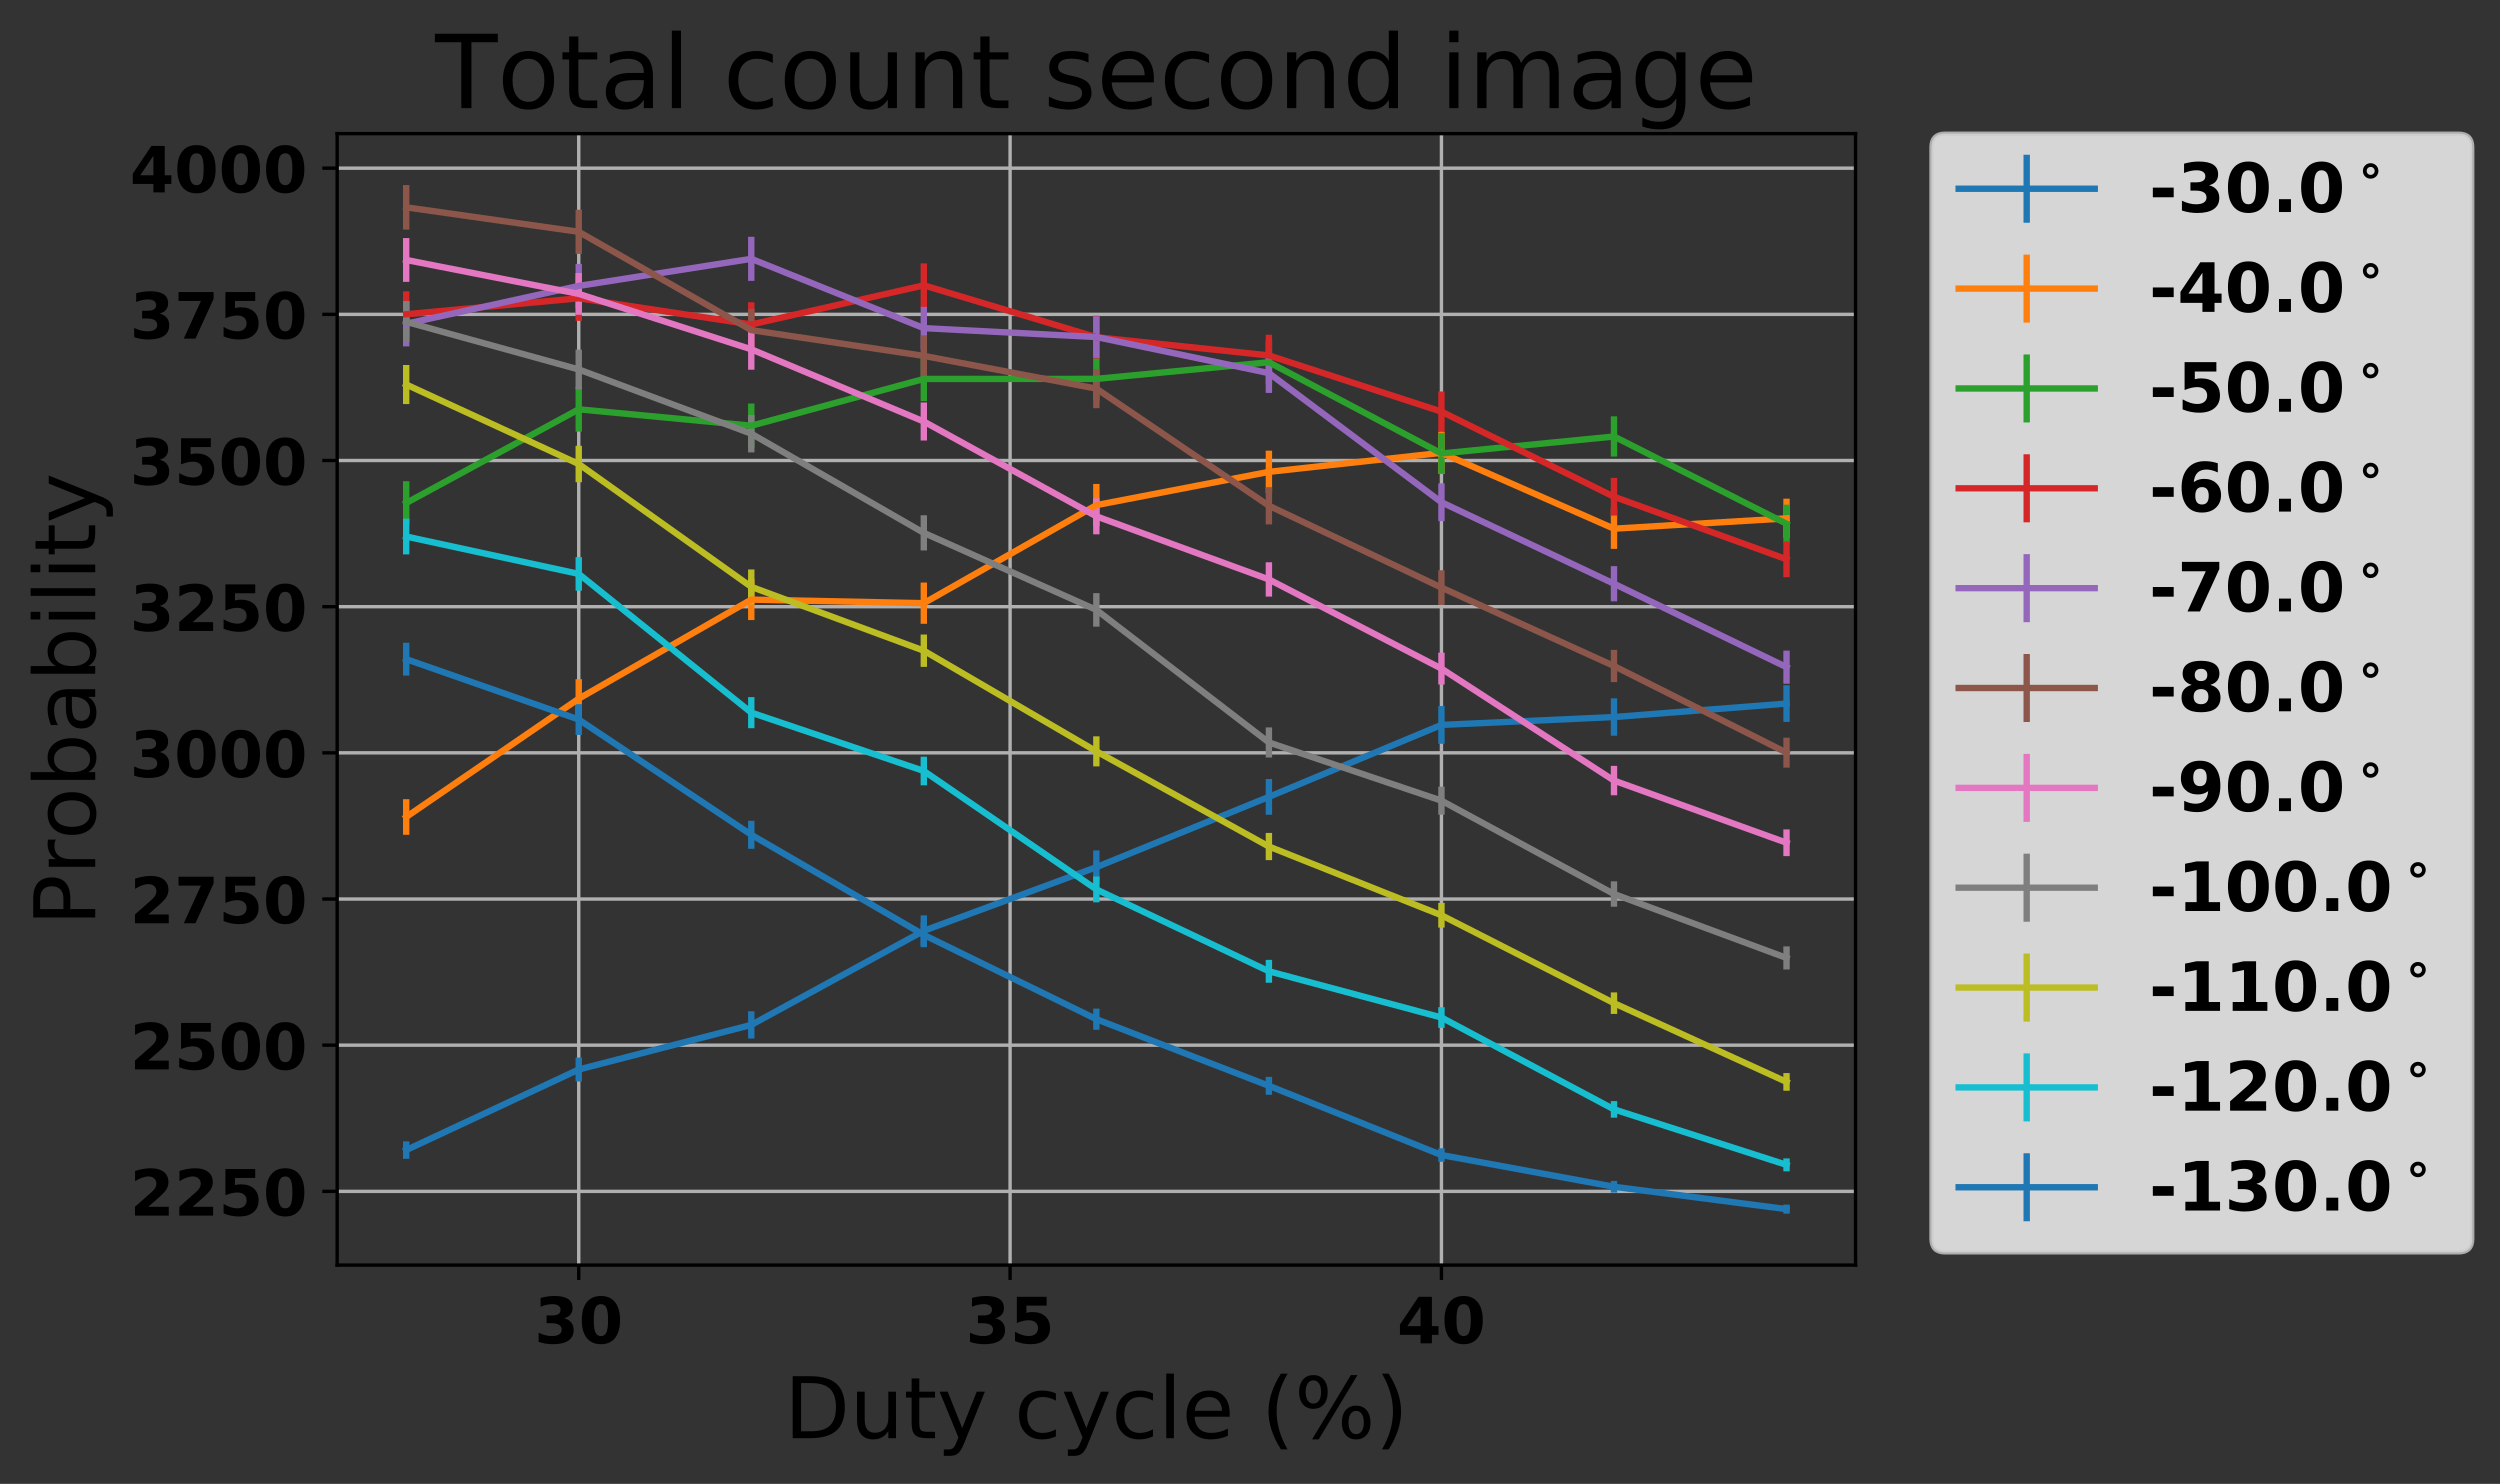 <?xml version="1.0" encoding="utf-8" standalone="no"?>
<!DOCTYPE svg PUBLIC "-//W3C//DTD SVG 1.1//EN"
  "http://www.w3.org/Graphics/SVG/1.1/DTD/svg11.dtd">
<!-- Created with matplotlib (http://matplotlib.org/) -->
<svg height="349pt" version="1.1" viewBox="0 0 588 349" width="588pt" xmlns="http://www.w3.org/2000/svg" xmlns:xlink="http://www.w3.org/1999/xlink">
 <rect x="0" y="0" width="588" height="349" fill="#333333" stroke="none"/>
 <defs>
  <style type="text/css">
*{stroke-linecap:butt;stroke-linejoin:round;}
  </style>
 </defs>
 <g id="figure_1">
  <g id="patch_1">
   <path d="M 0 349.622 
L 588.679 349.622 
L 588.679 0 
L 0 0 
z
" style="fill:none;"/>
  </g>
  <g id="axes_1">
   <g id="patch_2">
    <path d="M 79.303 297.548 
L 436.423 297.548 
L 436.423 31.436 
L 79.303 31.436 
z
" style="fill:none;"/>
   </g>
   <g id="matplotlib.axis_1">
    <g id="xtick_1">
     <g id="line2d_1">
      <path clip-path="url(#p386902a5a0)" d="M 136.118 297.548 
L 136.118 31.436 
" style="fill:none;stroke:#b0b0b0;stroke-linecap:square;stroke-width:0.8;"/>
     </g>
     <g id="line2d_2">
      <defs>
       <path d="M 0 0 
L 0 3.5 
" id="m005f0a59be" style="stroke:#000000;stroke-width:0.8;"/>
      </defs>
      <g>
       <use style="stroke:#000000;stroke-width:0.8;" x="136.118" xlink:href="#m005f0a59be" y="297.548"/>
      </g>
     </g>
     <g id="text_1">
      <!-- 30 -->
      <defs>
       <path d="M 46.578 39.312 
Q 53.953 37.406 57.781 32.688 
Q 61.625 27.984 61.625 20.703 
Q 61.625 9.859 53.312 4.219 
Q 45.016 -1.422 29.109 -1.422 
Q 23.484 -1.422 17.844 -0.516 
Q 12.203 0.391 6.688 2.203 
L 6.688 16.703 
Q 11.969 14.062 17.156 12.719 
Q 22.359 11.375 27.391 11.375 
Q 34.859 11.375 38.844 13.953 
Q 42.828 16.547 42.828 21.391 
Q 42.828 26.375 38.75 28.938 
Q 34.672 31.5 26.703 31.5 
L 19.188 31.5 
L 19.188 43.609 
L 27.094 43.609 
Q 34.188 43.609 37.641 45.828 
Q 41.109 48.047 41.109 52.594 
Q 41.109 56.781 37.734 59.078 
Q 34.375 61.375 28.219 61.375 
Q 23.688 61.375 19.047 60.344 
Q 14.406 59.328 9.812 57.328 
L 9.812 71.094 
Q 15.375 72.656 20.844 73.438 
Q 26.312 74.219 31.594 74.219 
Q 45.797 74.219 52.844 69.547 
Q 59.906 64.891 59.906 55.516 
Q 59.906 49.125 56.531 45.047 
Q 53.172 40.969 46.578 39.312 
z
" id="DejaVuSans-Bold-33"/>
       <path d="M 46 36.531 
Q 46 50.203 43.438 55.781 
Q 40.875 61.375 34.812 61.375 
Q 28.766 61.375 26.172 55.781 
Q 23.578 50.203 23.578 36.531 
Q 23.578 22.703 26.172 17.031 
Q 28.766 11.375 34.812 11.375 
Q 40.828 11.375 43.406 17.031 
Q 46 22.703 46 36.531 
z
M 64.797 36.375 
Q 64.797 18.266 56.984 8.422 
Q 49.172 -1.422 34.812 -1.422 
Q 20.406 -1.422 12.594 8.422 
Q 4.781 18.266 4.781 36.375 
Q 4.781 54.547 12.594 64.375 
Q 20.406 74.219 34.812 74.219 
Q 49.172 74.219 56.984 64.375 
Q 64.797 54.547 64.797 36.375 
z
" id="DejaVuSans-Bold-30"/>
      </defs>
      <g transform="translate(125.681 315.946)scale(0.15 -0.15)">
       <use xlink:href="#DejaVuSans-Bold-33"/>
       <use x="69.58" xlink:href="#DejaVuSans-Bold-30"/>
      </g>
     </g>
    </g>
    <g id="xtick_2">
     <g id="line2d_3">
      <path clip-path="url(#p386902a5a0)" d="M 237.572 297.548 
L 237.572 31.436 
" style="fill:none;stroke:#b0b0b0;stroke-linecap:square;stroke-width:0.8;"/>
     </g>
     <g id="line2d_4">
      <g>
       <use style="stroke:#000000;stroke-width:0.8;" x="237.572" xlink:href="#m005f0a59be" y="297.548"/>
      </g>
     </g>
     <g id="text_2">
      <!-- 35 -->
      <defs>
       <path d="M 10.594 72.906 
L 57.328 72.906 
L 57.328 59.078 
L 25.594 59.078 
L 25.594 47.797 
Q 27.734 48.391 29.906 48.703 
Q 32.078 49.031 34.422 49.031 
Q 47.75 49.031 55.172 42.359 
Q 62.594 35.688 62.594 23.781 
Q 62.594 11.969 54.516 5.266 
Q 46.438 -1.422 32.078 -1.422 
Q 25.875 -1.422 19.797 -0.219 
Q 13.719 0.984 7.719 3.422 
L 7.719 18.219 
Q 13.672 14.797 19.016 13.078 
Q 24.359 11.375 29.109 11.375 
Q 35.938 11.375 39.859 14.719 
Q 43.797 18.062 43.797 23.781 
Q 43.797 29.547 39.859 32.859 
Q 35.938 36.188 29.109 36.188 
Q 25.047 36.188 20.453 35.125 
Q 15.875 34.078 10.594 31.891 
z
" id="DejaVuSans-Bold-35"/>
      </defs>
      <g transform="translate(227.135 315.946)scale(0.15 -0.15)">
       <use xlink:href="#DejaVuSans-Bold-33"/>
       <use x="69.58" xlink:href="#DejaVuSans-Bold-35"/>
      </g>
     </g>
    </g>
    <g id="xtick_3">
     <g id="line2d_5">
      <path clip-path="url(#p386902a5a0)" d="M 339.027 297.548 
L 339.027 31.436 
" style="fill:none;stroke:#b0b0b0;stroke-linecap:square;stroke-width:0.8;"/>
     </g>
     <g id="line2d_6">
      <g>
       <use style="stroke:#000000;stroke-width:0.8;" x="339.027" xlink:href="#m005f0a59be" y="297.548"/>
      </g>
     </g>
     <g id="text_3">
      <!-- 40 -->
      <defs>
       <path d="M 36.812 57.422 
L 16.219 26.906 
L 36.812 26.906 
z
M 33.688 72.906 
L 54.594 72.906 
L 54.594 26.906 
L 64.984 26.906 
L 64.984 13.281 
L 54.594 13.281 
L 54.594 0 
L 36.812 0 
L 36.812 13.281 
L 4.5 13.281 
L 4.5 29.391 
z
" id="DejaVuSans-Bold-34"/>
      </defs>
      <g transform="translate(328.59 315.946)scale(0.15 -0.15)">
       <use xlink:href="#DejaVuSans-Bold-34"/>
       <use x="69.58" xlink:href="#DejaVuSans-Bold-30"/>
      </g>
     </g>
    </g>
    <g id="text_4">
     <!-- Duty cycle (%) -->
     <defs>
      <path d="M 19.672 64.797 
L 19.672 8.109 
L 31.594 8.109 
Q 46.688 8.109 53.688 14.938 
Q 60.688 21.781 60.688 36.531 
Q 60.688 51.172 53.688 57.984 
Q 46.688 64.797 31.594 64.797 
z
M 9.812 72.906 
L 30.078 72.906 
Q 51.266 72.906 61.172 64.094 
Q 71.094 55.281 71.094 36.531 
Q 71.094 17.672 61.125 8.828 
Q 51.172 0 30.078 0 
L 9.812 0 
z
" id="DejaVuSans-44"/>
      <path d="M 8.5 21.578 
L 8.5 54.688 
L 17.484 54.688 
L 17.484 21.922 
Q 17.484 14.156 20.5 10.266 
Q 23.531 6.391 29.594 6.391 
Q 36.859 6.391 41.078 11.031 
Q 45.312 15.672 45.312 23.688 
L 45.312 54.688 
L 54.297 54.688 
L 54.297 0 
L 45.312 0 
L 45.312 8.406 
Q 42.047 3.422 37.719 1 
Q 33.406 -1.422 27.688 -1.422 
Q 18.266 -1.422 13.375 4.438 
Q 8.5 10.297 8.5 21.578 
z
M 31.109 56 
z
" id="DejaVuSans-75"/>
      <path d="M 18.312 70.219 
L 18.312 54.688 
L 36.812 54.688 
L 36.812 47.703 
L 18.312 47.703 
L 18.312 18.016 
Q 18.312 11.328 20.141 9.422 
Q 21.969 7.516 27.594 7.516 
L 36.812 7.516 
L 36.812 0 
L 27.594 0 
Q 17.188 0 13.234 3.875 
Q 9.281 7.766 9.281 18.016 
L 9.281 47.703 
L 2.688 47.703 
L 2.688 54.688 
L 9.281 54.688 
L 9.281 70.219 
z
" id="DejaVuSans-74"/>
      <path d="M 32.172 -5.078 
Q 28.375 -14.844 24.75 -17.812 
Q 21.141 -20.797 15.094 -20.797 
L 7.906 -20.797 
L 7.906 -13.281 
L 13.188 -13.281 
Q 16.891 -13.281 18.938 -11.516 
Q 21 -9.766 23.484 -3.219 
L 25.094 0.875 
L 2.984 54.688 
L 12.5 54.688 
L 29.594 11.922 
L 46.688 54.688 
L 56.203 54.688 
z
" id="DejaVuSans-79"/>
      <path id="DejaVuSans-20"/>
      <path d="M 48.781 52.594 
L 48.781 44.188 
Q 44.969 46.297 41.141 47.344 
Q 37.312 48.391 33.406 48.391 
Q 24.656 48.391 19.812 42.844 
Q 14.984 37.312 14.984 27.297 
Q 14.984 17.281 19.812 11.734 
Q 24.656 6.203 33.406 6.203 
Q 37.312 6.203 41.141 7.25 
Q 44.969 8.297 48.781 10.406 
L 48.781 2.094 
Q 45.016 0.344 40.984 -0.531 
Q 36.969 -1.422 32.422 -1.422 
Q 20.062 -1.422 12.781 6.344 
Q 5.516 14.109 5.516 27.297 
Q 5.516 40.672 12.859 48.328 
Q 20.219 56 33.016 56 
Q 37.156 56 41.109 55.141 
Q 45.062 54.297 48.781 52.594 
z
" id="DejaVuSans-63"/>
      <path d="M 9.422 75.984 
L 18.406 75.984 
L 18.406 0 
L 9.422 0 
z
" id="DejaVuSans-6c"/>
      <path d="M 56.203 29.594 
L 56.203 25.203 
L 14.891 25.203 
Q 15.484 15.922 20.484 11.062 
Q 25.484 6.203 34.422 6.203 
Q 39.594 6.203 44.453 7.469 
Q 49.312 8.734 54.109 11.281 
L 54.109 2.781 
Q 49.266 0.734 44.188 -0.344 
Q 39.109 -1.422 33.891 -1.422 
Q 20.797 -1.422 13.156 6.188 
Q 5.516 13.812 5.516 26.812 
Q 5.516 40.234 12.766 48.109 
Q 20.016 56 32.328 56 
Q 43.359 56 49.781 48.891 
Q 56.203 41.797 56.203 29.594 
z
M 47.219 32.234 
Q 47.125 39.594 43.094 43.984 
Q 39.062 48.391 32.422 48.391 
Q 24.906 48.391 20.391 44.141 
Q 15.875 39.891 15.188 32.172 
z
" id="DejaVuSans-65"/>
      <path d="M 31 75.875 
Q 24.469 64.656 21.281 53.656 
Q 18.109 42.672 18.109 31.391 
Q 18.109 20.125 21.312 9.062 
Q 24.516 -2 31 -13.188 
L 23.188 -13.188 
Q 15.875 -1.703 12.234 9.375 
Q 8.594 20.453 8.594 31.391 
Q 8.594 42.281 12.203 53.312 
Q 15.828 64.359 23.188 75.875 
z
" id="DejaVuSans-28"/>
      <path d="M 72.703 32.078 
Q 68.453 32.078 66.031 28.469 
Q 63.625 24.859 63.625 18.406 
Q 63.625 12.062 66.031 8.422 
Q 68.453 4.781 72.703 4.781 
Q 76.859 4.781 79.266 8.422 
Q 81.688 12.062 81.688 18.406 
Q 81.688 24.812 79.266 28.438 
Q 76.859 32.078 72.703 32.078 
z
M 72.703 38.281 
Q 80.422 38.281 84.953 32.906 
Q 89.5 27.547 89.5 18.406 
Q 89.5 9.281 84.938 3.922 
Q 80.375 -1.422 72.703 -1.422 
Q 64.891 -1.422 60.344 3.922 
Q 55.812 9.281 55.812 18.406 
Q 55.812 27.594 60.375 32.938 
Q 64.938 38.281 72.703 38.281 
z
M 22.312 68.016 
Q 18.109 68.016 15.688 64.375 
Q 13.281 60.75 13.281 54.391 
Q 13.281 47.953 15.672 44.328 
Q 18.062 40.719 22.312 40.719 
Q 26.562 40.719 28.969 44.328 
Q 31.391 47.953 31.391 54.391 
Q 31.391 60.688 28.953 64.344 
Q 26.516 68.016 22.312 68.016 
z
M 66.406 74.219 
L 74.219 74.219 
L 28.609 -1.422 
L 20.797 -1.422 
z
M 22.312 74.219 
Q 30.031 74.219 34.609 68.875 
Q 39.203 63.531 39.203 54.391 
Q 39.203 45.172 34.641 39.844 
Q 30.078 34.516 22.312 34.516 
Q 14.547 34.516 10.031 39.859 
Q 5.516 45.219 5.516 54.391 
Q 5.516 63.484 10.047 68.844 
Q 14.594 74.219 22.312 74.219 
z
" id="DejaVuSans-25"/>
      <path d="M 8.016 75.875 
L 15.828 75.875 
Q 23.141 64.359 26.781 53.312 
Q 30.422 42.281 30.422 31.391 
Q 30.422 20.453 26.781 9.375 
Q 23.141 -1.703 15.828 -13.188 
L 8.016 -13.188 
Q 14.5 -2 17.703 9.062 
Q 20.906 20.125 20.906 31.391 
Q 20.906 42.672 17.703 53.656 
Q 14.5 64.656 8.016 75.875 
z
" id="DejaVuSans-29"/>
     </defs>
     <g transform="translate(184.479 338.262)scale(0.2 -0.2)">
      <use xlink:href="#DejaVuSans-44"/>
      <use x="77.002" xlink:href="#DejaVuSans-75"/>
      <use x="140.381" xlink:href="#DejaVuSans-74"/>
      <use x="179.59" xlink:href="#DejaVuSans-79"/>
      <use x="238.77" xlink:href="#DejaVuSans-20"/>
      <use x="270.557" xlink:href="#DejaVuSans-63"/>
      <use x="325.537" xlink:href="#DejaVuSans-79"/>
      <use x="384.717" xlink:href="#DejaVuSans-63"/>
      <use x="439.697" xlink:href="#DejaVuSans-6c"/>
      <use x="467.48" xlink:href="#DejaVuSans-65"/>
      <use x="529.004" xlink:href="#DejaVuSans-20"/>
      <use x="560.791" xlink:href="#DejaVuSans-28"/>
      <use x="599.805" xlink:href="#DejaVuSans-25"/>
      <use x="694.824" xlink:href="#DejaVuSans-29"/>
     </g>
    </g>
   </g>
   <g id="matplotlib.axis_2">
    <g id="ytick_1">
     <g id="line2d_7">
      <path clip-path="url(#p386902a5a0)" d="M 79.303 280.207 
L 436.423 280.207 
" style="fill:none;stroke:#b0b0b0;stroke-linecap:square;stroke-width:0.8;"/>
     </g>
     <g id="line2d_8">
      <defs>
       <path d="M 0 0 
L -3.5 0 
" id="mc3ce260a5b" style="stroke:#000000;stroke-width:0.8;"/>
      </defs>
      <g>
       <use style="stroke:#000000;stroke-width:0.8;" x="79.303" xlink:href="#mc3ce260a5b" y="280.207"/>
      </g>
     </g>
     <g id="text_5">
      <!-- 2250 -->
      <defs>
       <path d="M 28.812 13.812 
L 60.891 13.812 
L 60.891 0 
L 7.906 0 
L 7.906 13.812 
L 34.516 37.312 
Q 38.094 40.531 39.797 43.609 
Q 41.5 46.688 41.5 50 
Q 41.5 55.125 38.062 58.25 
Q 34.625 61.375 28.906 61.375 
Q 24.516 61.375 19.281 59.5 
Q 14.062 57.625 8.109 53.906 
L 8.109 69.922 
Q 14.453 72.016 20.656 73.109 
Q 26.859 74.219 32.812 74.219 
Q 45.906 74.219 53.156 68.453 
Q 60.406 62.703 60.406 52.391 
Q 60.406 46.438 57.328 41.281 
Q 54.25 36.141 44.391 27.484 
z
" id="DejaVuSans-Bold-32"/>
      </defs>
      <g transform="translate(30.556 285.906)scale(0.15 -0.15)">
       <use xlink:href="#DejaVuSans-Bold-32"/>
       <use x="69.58" xlink:href="#DejaVuSans-Bold-32"/>
       <use x="139.16" xlink:href="#DejaVuSans-Bold-35"/>
       <use x="208.74" xlink:href="#DejaVuSans-Bold-30"/>
      </g>
     </g>
    </g>
    <g id="ytick_2">
     <g id="line2d_9">
      <path clip-path="url(#p386902a5a0)" d="M 79.303 245.829 
L 436.423 245.829 
" style="fill:none;stroke:#b0b0b0;stroke-linecap:square;stroke-width:0.8;"/>
     </g>
     <g id="line2d_10">
      <g>
       <use style="stroke:#000000;stroke-width:0.8;" x="79.303" xlink:href="#mc3ce260a5b" y="245.829"/>
      </g>
     </g>
     <g id="text_6">
      <!-- 2500 -->
      <g transform="translate(30.556 251.528)scale(0.15 -0.15)">
       <use xlink:href="#DejaVuSans-Bold-32"/>
       <use x="69.58" xlink:href="#DejaVuSans-Bold-35"/>
       <use x="139.16" xlink:href="#DejaVuSans-Bold-30"/>
       <use x="208.74" xlink:href="#DejaVuSans-Bold-30"/>
      </g>
     </g>
    </g>
    <g id="ytick_3">
     <g id="line2d_11">
      <path clip-path="url(#p386902a5a0)" d="M 79.303 211.45 
L 436.423 211.45 
" style="fill:none;stroke:#b0b0b0;stroke-linecap:square;stroke-width:0.8;"/>
     </g>
     <g id="line2d_12">
      <g>
       <use style="stroke:#000000;stroke-width:0.8;" x="79.303" xlink:href="#mc3ce260a5b" y="211.45"/>
      </g>
     </g>
     <g id="text_7">
      <!-- 2750 -->
      <defs>
       <path d="M 6.688 72.906 
L 61.625 72.906 
L 61.625 62.312 
L 33.203 0 
L 14.891 0 
L 41.797 59.078 
L 6.688 59.078 
z
" id="DejaVuSans-Bold-37"/>
      </defs>
      <g transform="translate(30.556 217.149)scale(0.15 -0.15)">
       <use xlink:href="#DejaVuSans-Bold-32"/>
       <use x="69.58" xlink:href="#DejaVuSans-Bold-37"/>
       <use x="139.16" xlink:href="#DejaVuSans-Bold-35"/>
       <use x="208.74" xlink:href="#DejaVuSans-Bold-30"/>
      </g>
     </g>
    </g>
    <g id="ytick_4">
     <g id="line2d_13">
      <path clip-path="url(#p386902a5a0)" d="M 79.303 177.072 
L 436.423 177.072 
" style="fill:none;stroke:#b0b0b0;stroke-linecap:square;stroke-width:0.8;"/>
     </g>
     <g id="line2d_14">
      <g>
       <use style="stroke:#000000;stroke-width:0.8;" x="79.303" xlink:href="#mc3ce260a5b" y="177.072"/>
      </g>
     </g>
     <g id="text_8">
      <!-- 3000 -->
      <g transform="translate(30.556 182.771)scale(0.15 -0.15)">
       <use xlink:href="#DejaVuSans-Bold-33"/>
       <use x="69.58" xlink:href="#DejaVuSans-Bold-30"/>
       <use x="139.16" xlink:href="#DejaVuSans-Bold-30"/>
       <use x="208.74" xlink:href="#DejaVuSans-Bold-30"/>
      </g>
     </g>
    </g>
    <g id="ytick_5">
     <g id="line2d_15">
      <path clip-path="url(#p386902a5a0)" d="M 79.303 142.693 
L 436.423 142.693 
" style="fill:none;stroke:#b0b0b0;stroke-linecap:square;stroke-width:0.8;"/>
     </g>
     <g id="line2d_16">
      <g>
       <use style="stroke:#000000;stroke-width:0.8;" x="79.303" xlink:href="#mc3ce260a5b" y="142.693"/>
      </g>
     </g>
     <g id="text_9">
      <!-- 3250 -->
      <g transform="translate(30.556 148.392)scale(0.15 -0.15)">
       <use xlink:href="#DejaVuSans-Bold-33"/>
       <use x="69.58" xlink:href="#DejaVuSans-Bold-32"/>
       <use x="139.16" xlink:href="#DejaVuSans-Bold-35"/>
       <use x="208.74" xlink:href="#DejaVuSans-Bold-30"/>
      </g>
     </g>
    </g>
    <g id="ytick_6">
     <g id="line2d_17">
      <path clip-path="url(#p386902a5a0)" d="M 79.303 108.315 
L 436.423 108.315 
" style="fill:none;stroke:#b0b0b0;stroke-linecap:square;stroke-width:0.8;"/>
     </g>
     <g id="line2d_18">
      <g>
       <use style="stroke:#000000;stroke-width:0.8;" x="79.303" xlink:href="#mc3ce260a5b" y="108.315"/>
      </g>
     </g>
     <g id="text_10">
      <!-- 3500 -->
      <g transform="translate(30.556 114.014)scale(0.15 -0.15)">
       <use xlink:href="#DejaVuSans-Bold-33"/>
       <use x="69.58" xlink:href="#DejaVuSans-Bold-35"/>
       <use x="139.16" xlink:href="#DejaVuSans-Bold-30"/>
       <use x="208.74" xlink:href="#DejaVuSans-Bold-30"/>
      </g>
     </g>
    </g>
    <g id="ytick_7">
     <g id="line2d_19">
      <path clip-path="url(#p386902a5a0)" d="M 79.303 73.936 
L 436.423 73.936 
" style="fill:none;stroke:#b0b0b0;stroke-linecap:square;stroke-width:0.8;"/>
     </g>
     <g id="line2d_20">
      <g>
       <use style="stroke:#000000;stroke-width:0.8;" x="79.303" xlink:href="#mc3ce260a5b" y="73.936"/>
      </g>
     </g>
     <g id="text_11">
      <!-- 3750 -->
      <g transform="translate(30.556 79.635)scale(0.15 -0.15)">
       <use xlink:href="#DejaVuSans-Bold-33"/>
       <use x="69.58" xlink:href="#DejaVuSans-Bold-37"/>
       <use x="139.16" xlink:href="#DejaVuSans-Bold-35"/>
       <use x="208.74" xlink:href="#DejaVuSans-Bold-30"/>
      </g>
     </g>
    </g>
    <g id="ytick_8">
     <g id="line2d_21">
      <path clip-path="url(#p386902a5a0)" d="M 79.303 39.558 
L 436.423 39.558 
" style="fill:none;stroke:#b0b0b0;stroke-linecap:square;stroke-width:0.8;"/>
     </g>
     <g id="line2d_22">
      <g>
       <use style="stroke:#000000;stroke-width:0.8;" x="79.303" xlink:href="#mc3ce260a5b" y="39.558"/>
      </g>
     </g>
     <g id="text_12">
      <!-- 4000 -->
      <g transform="translate(30.556 45.257)scale(0.15 -0.15)">
       <use xlink:href="#DejaVuSans-Bold-34"/>
       <use x="69.58" xlink:href="#DejaVuSans-Bold-30"/>
       <use x="139.16" xlink:href="#DejaVuSans-Bold-30"/>
       <use x="208.74" xlink:href="#DejaVuSans-Bold-30"/>
      </g>
     </g>
    </g>
    <g id="text_13">
     <!-- Probability -->
     <defs>
      <path d="M 19.672 64.797 
L 19.672 37.406 
L 32.078 37.406 
Q 38.969 37.406 42.719 40.969 
Q 46.484 44.531 46.484 51.125 
Q 46.484 57.672 42.719 61.234 
Q 38.969 64.797 32.078 64.797 
z
M 9.812 72.906 
L 32.078 72.906 
Q 44.344 72.906 50.609 67.359 
Q 56.891 61.812 56.891 51.125 
Q 56.891 40.328 50.609 34.812 
Q 44.344 29.297 32.078 29.297 
L 19.672 29.297 
L 19.672 0 
L 9.812 0 
z
" id="DejaVuSans-50"/>
      <path d="M 41.109 46.297 
Q 39.594 47.172 37.812 47.578 
Q 36.031 48 33.891 48 
Q 26.266 48 22.188 43.047 
Q 18.109 38.094 18.109 28.812 
L 18.109 0 
L 9.078 0 
L 9.078 54.688 
L 18.109 54.688 
L 18.109 46.188 
Q 20.953 51.172 25.484 53.578 
Q 30.031 56 36.531 56 
Q 37.453 56 38.578 55.875 
Q 39.703 55.766 41.062 55.516 
z
" id="DejaVuSans-72"/>
      <path d="M 30.609 48.391 
Q 23.391 48.391 19.188 42.75 
Q 14.984 37.109 14.984 27.297 
Q 14.984 17.484 19.156 11.844 
Q 23.344 6.203 30.609 6.203 
Q 37.797 6.203 41.984 11.859 
Q 46.188 17.531 46.188 27.297 
Q 46.188 37.016 41.984 42.703 
Q 37.797 48.391 30.609 48.391 
z
M 30.609 56 
Q 42.328 56 49.016 48.375 
Q 55.719 40.766 55.719 27.297 
Q 55.719 13.875 49.016 6.219 
Q 42.328 -1.422 30.609 -1.422 
Q 18.844 -1.422 12.172 6.219 
Q 5.516 13.875 5.516 27.297 
Q 5.516 40.766 12.172 48.375 
Q 18.844 56 30.609 56 
z
" id="DejaVuSans-6f"/>
      <path d="M 48.688 27.297 
Q 48.688 37.203 44.609 42.844 
Q 40.531 48.484 33.406 48.484 
Q 26.266 48.484 22.188 42.844 
Q 18.109 37.203 18.109 27.297 
Q 18.109 17.391 22.188 11.75 
Q 26.266 6.109 33.406 6.109 
Q 40.531 6.109 44.609 11.75 
Q 48.688 17.391 48.688 27.297 
z
M 18.109 46.391 
Q 20.953 51.266 25.266 53.625 
Q 29.594 56 35.594 56 
Q 45.562 56 51.781 48.094 
Q 58.016 40.188 58.016 27.297 
Q 58.016 14.406 51.781 6.484 
Q 45.562 -1.422 35.594 -1.422 
Q 29.594 -1.422 25.266 0.953 
Q 20.953 3.328 18.109 8.203 
L 18.109 0 
L 9.078 0 
L 9.078 75.984 
L 18.109 75.984 
z
" id="DejaVuSans-62"/>
      <path d="M 34.281 27.484 
Q 23.391 27.484 19.188 25 
Q 14.984 22.516 14.984 16.5 
Q 14.984 11.719 18.141 8.906 
Q 21.297 6.109 26.703 6.109 
Q 34.188 6.109 38.703 11.406 
Q 43.219 16.703 43.219 25.484 
L 43.219 27.484 
z
M 52.203 31.203 
L 52.203 0 
L 43.219 0 
L 43.219 8.297 
Q 40.141 3.328 35.547 0.953 
Q 30.953 -1.422 24.312 -1.422 
Q 15.922 -1.422 10.953 3.297 
Q 6 8.016 6 15.922 
Q 6 25.141 12.172 29.828 
Q 18.359 34.516 30.609 34.516 
L 43.219 34.516 
L 43.219 35.406 
Q 43.219 41.609 39.141 45 
Q 35.062 48.391 27.688 48.391 
Q 23 48.391 18.547 47.266 
Q 14.109 46.141 10.016 43.891 
L 10.016 52.203 
Q 14.938 54.109 19.578 55.047 
Q 24.219 56 28.609 56 
Q 40.484 56 46.344 49.844 
Q 52.203 43.703 52.203 31.203 
z
" id="DejaVuSans-61"/>
      <path d="M 9.422 54.688 
L 18.406 54.688 
L 18.406 0 
L 9.422 0 
z
M 9.422 75.984 
L 18.406 75.984 
L 18.406 64.594 
L 9.422 64.594 
z
" id="DejaVuSans-69"/>
     </defs>
     <g transform="translate(22.397 217.745)rotate(-90)scale(0.2 -0.2)">
      <use xlink:href="#DejaVuSans-50"/>
      <use x="60.287" xlink:href="#DejaVuSans-72"/>
      <use x="101.369" xlink:href="#DejaVuSans-6f"/>
      <use x="162.551" xlink:href="#DejaVuSans-62"/>
      <use x="226.027" xlink:href="#DejaVuSans-61"/>
      <use x="287.307" xlink:href="#DejaVuSans-62"/>
      <use x="350.783" xlink:href="#DejaVuSans-69"/>
      <use x="378.566" xlink:href="#DejaVuSans-6c"/>
      <use x="406.35" xlink:href="#DejaVuSans-69"/>
      <use x="434.133" xlink:href="#DejaVuSans-74"/>
      <use x="473.342" xlink:href="#DejaVuSans-79"/>
     </g>
    </g>
   </g>
   <g id="LineCollection_1">
    <path clip-path="url(#p386902a5a0)" d="M 95.536 272.545 
L 95.536 268.439 
" style="fill:none;stroke:#1f77b4;stroke-width:1.5;"/>
    <path clip-path="url(#p386902a5a0)" d="M 136.118 254.368 
L 136.118 248.728 
" style="fill:none;stroke:#1f77b4;stroke-width:1.5;"/>
    <path clip-path="url(#p386902a5a0)" d="M 176.699 244.256 
L 176.699 237.848 
" style="fill:none;stroke:#1f77b4;stroke-width:1.5;"/>
    <path clip-path="url(#p386902a5a0)" d="M 217.281 222.537 
L 217.281 215.29 
" style="fill:none;stroke:#1f77b4;stroke-width:1.5;"/>
    <path clip-path="url(#p386902a5a0)" d="M 257.863 207.895 
L 257.863 200.013 
" style="fill:none;stroke:#1f77b4;stroke-width:1.5;"/>
    <path clip-path="url(#p386902a5a0)" d="M 298.445 191.62 
L 298.445 183.214 
" style="fill:none;stroke:#1f77b4;stroke-width:1.5;"/>
    <path clip-path="url(#p386902a5a0)" d="M 339.027 174.936 
L 339.027 166.057 
" style="fill:none;stroke:#1f77b4;stroke-width:1.5;"/>
    <path clip-path="url(#p386902a5a0)" d="M 379.609 173.048 
L 379.609 164.243 
" style="fill:none;stroke:#1f77b4;stroke-width:1.5;"/>
    <path clip-path="url(#p386902a5a0)" d="M 420.19 169.798 
L 420.19 161.152 
" style="fill:none;stroke:#1f77b4;stroke-width:1.5;"/>
   </g>
   <g id="LineCollection_2">
    <path clip-path="url(#p386902a5a0)" d="M 95.536 196.343 
L 95.536 187.965 
" style="fill:none;stroke:#ff7f0e;stroke-width:1.5;"/>
    <path clip-path="url(#p386902a5a0)" d="M 136.118 168.915 
L 136.118 159.742 
" style="fill:none;stroke:#ff7f0e;stroke-width:1.5;"/>
    <path clip-path="url(#p386902a5a0)" d="M 176.699 145.841 
L 176.699 136.219 
" style="fill:none;stroke:#ff7f0e;stroke-width:1.5;"/>
    <path clip-path="url(#p386902a5a0)" d="M 217.281 146.72 
L 217.281 137.01 
" style="fill:none;stroke:#ff7f0e;stroke-width:1.5;"/>
    <path clip-path="url(#p386902a5a0)" d="M 257.863 123.78 
L 257.863 113.826 
" style="fill:none;stroke:#ff7f0e;stroke-width:1.5;"/>
    <path clip-path="url(#p386902a5a0)" d="M 298.445 115.957 
L 298.445 105.999 
" style="fill:none;stroke:#ff7f0e;stroke-width:1.5;"/>
    <path clip-path="url(#p386902a5a0)" d="M 339.027 111.478 
L 339.027 101.534 
" style="fill:none;stroke:#ff7f0e;stroke-width:1.5;"/>
    <path clip-path="url(#p386902a5a0)" d="M 379.609 129.086 
L 379.609 119.607 
" style="fill:none;stroke:#ff7f0e;stroke-width:1.5;"/>
    <path clip-path="url(#p386902a5a0)" d="M 420.19 126.551 
L 420.19 117.279 
" style="fill:none;stroke:#ff7f0e;stroke-width:1.5;"/>
   </g>
   <g id="LineCollection_3">
    <path clip-path="url(#p386902a5a0)" d="M 95.536 123.426 
L 95.536 113.178 
" style="fill:none;stroke:#2ca02c;stroke-width:1.5;"/>
    <path clip-path="url(#p386902a5a0)" d="M 136.118 101.524 
L 136.118 91.014 
" style="fill:none;stroke:#2ca02c;stroke-width:1.5;"/>
    <path clip-path="url(#p386902a5a0)" d="M 176.699 105.339 
L 176.699 94.918 
" style="fill:none;stroke:#2ca02c;stroke-width:1.5;"/>
    <path clip-path="url(#p386902a5a0)" d="M 217.281 94.362 
L 217.281 83.894 
" style="fill:none;stroke:#2ca02c;stroke-width:1.5;"/>
    <path clip-path="url(#p386902a5a0)" d="M 257.863 94.23 
L 257.863 83.995 
" style="fill:none;stroke:#2ca02c;stroke-width:1.5;"/>
    <path clip-path="url(#p386902a5a0)" d="M 298.445 90.209 
L 298.445 80.177 
" style="fill:none;stroke:#2ca02c;stroke-width:1.5;"/>
    <path clip-path="url(#p386902a5a0)" d="M 339.027 111.448 
L 339.027 101.866 
" style="fill:none;stroke:#2ca02c;stroke-width:1.5;"/>
    <path clip-path="url(#p386902a5a0)" d="M 379.609 107.399 
L 379.609 97.927 
" style="fill:none;stroke:#2ca02c;stroke-width:1.5;"/>
    <path clip-path="url(#p386902a5a0)" d="M 420.19 127.687 
L 420.19 118.698 
" style="fill:none;stroke:#2ca02c;stroke-width:1.5;"/>
   </g>
   <g id="LineCollection_4">
    <path clip-path="url(#p386902a5a0)" d="M 95.536 79.292 
L 95.536 68.528 
" style="fill:none;stroke:#d62728;stroke-width:1.5;"/>
    <path clip-path="url(#p386902a5a0)" d="M 136.118 75.473 
L 136.118 64.827 
" style="fill:none;stroke:#d62728;stroke-width:1.5;"/>
    <path clip-path="url(#p386902a5a0)" d="M 176.699 81.541 
L 176.699 71.091 
" style="fill:none;stroke:#d62728;stroke-width:1.5;"/>
    <path clip-path="url(#p386902a5a0)" d="M 217.281 72.268 
L 217.281 61.947 
" style="fill:none;stroke:#d62728;stroke-width:1.5;"/>
    <path clip-path="url(#p386902a5a0)" d="M 257.863 84.363 
L 257.863 74.266 
" style="fill:none;stroke:#d62728;stroke-width:1.5;"/>
    <path clip-path="url(#p386902a5a0)" d="M 298.445 88.485 
L 298.445 78.722 
" style="fill:none;stroke:#d62728;stroke-width:1.5;"/>
    <path clip-path="url(#p386902a5a0)" d="M 339.027 101.566 
L 339.027 92.072 
" style="fill:none;stroke:#d62728;stroke-width:1.5;"/>
    <path clip-path="url(#p386902a5a0)" d="M 379.609 121.277 
L 379.609 112.392 
" style="fill:none;stroke:#d62728;stroke-width:1.5;"/>
    <path clip-path="url(#p386902a5a0)" d="M 420.19 135.757 
L 420.19 127.326 
" style="fill:none;stroke:#d62728;stroke-width:1.5;"/>
   </g>
   <g id="LineCollection_5">
    <path clip-path="url(#p386902a5a0)" d="M 95.536 81.477 
L 95.536 70.824 
" style="fill:none;stroke:#9467bd;stroke-width:1.5;"/>
    <path clip-path="url(#p386902a5a0)" d="M 136.118 72.433 
L 136.118 62.059 
" style="fill:none;stroke:#9467bd;stroke-width:1.5;"/>
    <path clip-path="url(#p386902a5a0)" d="M 176.699 66.061 
L 176.699 55.688 
" style="fill:none;stroke:#9467bd;stroke-width:1.5;"/>
    <path clip-path="url(#p386902a5a0)" d="M 217.281 82.174 
L 217.281 72.182 
" style="fill:none;stroke:#9467bd;stroke-width:1.5;"/>
    <path clip-path="url(#p386902a5a0)" d="M 257.863 84.167 
L 257.863 74.383 
" style="fill:none;stroke:#9467bd;stroke-width:1.5;"/>
    <path clip-path="url(#p386902a5a0)" d="M 298.445 92.424 
L 298.445 83.089 
" style="fill:none;stroke:#9467bd;stroke-width:1.5;"/>
    <path clip-path="url(#p386902a5a0)" d="M 339.027 122.567 
L 339.027 113.698 
" style="fill:none;stroke:#9467bd;stroke-width:1.5;"/>
    <path clip-path="url(#p386902a5a0)" d="M 379.609 141.43 
L 379.609 133.152 
" style="fill:none;stroke:#9467bd;stroke-width:1.5;"/>
    <path clip-path="url(#p386902a5a0)" d="M 420.19 160.816 
L 420.19 153.015 
" style="fill:none;stroke:#9467bd;stroke-width:1.5;"/>
   </g>
   <g id="LineCollection_6">
    <path clip-path="url(#p386902a5a0)" d="M 95.536 54.005 
L 95.536 43.532 
" style="fill:none;stroke:#8c564b;stroke-width:1.5;"/>
    <path clip-path="url(#p386902a5a0)" d="M 136.118 59.709 
L 136.118 49.335 
" style="fill:none;stroke:#8c564b;stroke-width:1.5;"/>
    <path clip-path="url(#p386902a5a0)" d="M 176.699 82.633 
L 176.699 72.658 
" style="fill:none;stroke:#8c564b;stroke-width:1.5;"/>
    <path clip-path="url(#p386902a5a0)" d="M 217.281 88.539 
L 217.281 78.873 
" style="fill:none;stroke:#8c564b;stroke-width:1.5;"/>
    <path clip-path="url(#p386902a5a0)" d="M 257.863 96.007 
L 257.863 86.798 
" style="fill:none;stroke:#8c564b;stroke-width:1.5;"/>
    <path clip-path="url(#p386902a5a0)" d="M 298.445 123.335 
L 298.445 114.574 
" style="fill:none;stroke:#8c564b;stroke-width:1.5;"/>
    <path clip-path="url(#p386902a5a0)" d="M 339.027 142.278 
L 339.027 134.121 
" style="fill:none;stroke:#8c564b;stroke-width:1.5;"/>
    <path clip-path="url(#p386902a5a0)" d="M 379.609 160.443 
L 379.609 152.846 
" style="fill:none;stroke:#8c564b;stroke-width:1.5;"/>
    <path clip-path="url(#p386902a5a0)" d="M 420.19 180.557 
L 420.19 173.5 
" style="fill:none;stroke:#8c564b;stroke-width:1.5;"/>
   </g>
   <g id="LineCollection_7">
    <path clip-path="url(#p386902a5a0)" d="M 95.536 66.302 
L 95.536 55.99 
" style="fill:none;stroke:#e377c2;stroke-width:1.5;"/>
    <path clip-path="url(#p386902a5a0)" d="M 136.118 74.039 
L 136.118 64.205 
" style="fill:none;stroke:#e377c2;stroke-width:1.5;"/>
    <path clip-path="url(#p386902a5a0)" d="M 176.699 86.959 
L 176.699 77.361 
" style="fill:none;stroke:#e377c2;stroke-width:1.5;"/>
    <path clip-path="url(#p386902a5a0)" d="M 217.281 103.619 
L 217.281 94.664 
" style="fill:none;stroke:#e377c2;stroke-width:1.5;"/>
    <path clip-path="url(#p386902a5a0)" d="M 257.863 125.679 
L 257.863 117.209 
" style="fill:none;stroke:#e377c2;stroke-width:1.5;"/>
    <path clip-path="url(#p386902a5a0)" d="M 298.445 140.324 
L 298.445 132.244 
" style="fill:none;stroke:#e377c2;stroke-width:1.5;"/>
    <path clip-path="url(#p386902a5a0)" d="M 339.027 161 
L 339.027 153.513 
" style="fill:none;stroke:#e377c2;stroke-width:1.5;"/>
    <path clip-path="url(#p386902a5a0)" d="M 379.609 187.047 
L 379.609 180.134 
" style="fill:none;stroke:#e377c2;stroke-width:1.5;"/>
    <path clip-path="url(#p386902a5a0)" d="M 420.19 201.362 
L 420.19 195.071 
" style="fill:none;stroke:#e377c2;stroke-width:1.5;"/>
   </g>
   <g id="LineCollection_8">
    <path clip-path="url(#p386902a5a0)" d="M 95.536 80.482 
L 95.536 70.906 
" style="fill:none;stroke:#7f7f7f;stroke-width:1.5;"/>
    <path clip-path="url(#p386902a5a0)" d="M 136.118 91.567 
L 136.118 82.229 
" style="fill:none;stroke:#7f7f7f;stroke-width:1.5;"/>
    <path clip-path="url(#p386902a5a0)" d="M 176.699 106.402 
L 176.699 97.6 
" style="fill:none;stroke:#7f7f7f;stroke-width:1.5;"/>
    <path clip-path="url(#p386902a5a0)" d="M 217.281 129.464 
L 217.281 121.198 
" style="fill:none;stroke:#7f7f7f;stroke-width:1.5;"/>
    <path clip-path="url(#p386902a5a0)" d="M 257.863 147.386 
L 257.863 139.509 
" style="fill:none;stroke:#7f7f7f;stroke-width:1.5;"/>
    <path clip-path="url(#p386902a5a0)" d="M 298.445 178.178 
L 298.445 171.088 
" style="fill:none;stroke:#7f7f7f;stroke-width:1.5;"/>
    <path clip-path="url(#p386902a5a0)" d="M 339.027 191.609 
L 339.027 185.022 
" style="fill:none;stroke:#7f7f7f;stroke-width:1.5;"/>
    <path clip-path="url(#p386902a5a0)" d="M 379.609 213.265 
L 379.609 207.282 
" style="fill:none;stroke:#7f7f7f;stroke-width:1.5;"/>
    <path clip-path="url(#p386902a5a0)" d="M 420.19 228.015 
L 420.19 222.6 
" style="fill:none;stroke:#7f7f7f;stroke-width:1.5;"/>
   </g>
   <g id="LineCollection_9">
    <path clip-path="url(#p386902a5a0)" d="M 95.536 95.032 
L 95.536 85.853 
" style="fill:none;stroke:#bcbd22;stroke-width:1.5;"/>
    <path clip-path="url(#p386902a5a0)" d="M 136.118 113.419 
L 136.118 104.855 
" style="fill:none;stroke:#bcbd22;stroke-width:1.5;"/>
    <path clip-path="url(#p386902a5a0)" d="M 176.699 142.13 
L 176.699 133.935 
" style="fill:none;stroke:#bcbd22;stroke-width:1.5;"/>
    <path clip-path="url(#p386902a5a0)" d="M 217.281 156.845 
L 217.281 149.235 
" style="fill:none;stroke:#bcbd22;stroke-width:1.5;"/>
    <path clip-path="url(#p386902a5a0)" d="M 257.863 180.262 
L 257.863 173.181 
" style="fill:none;stroke:#bcbd22;stroke-width:1.5;"/>
    <path clip-path="url(#p386902a5a0)" d="M 298.445 202.311 
L 298.445 195.9 
" style="fill:none;stroke:#bcbd22;stroke-width:1.5;"/>
    <path clip-path="url(#p386902a5a0)" d="M 339.027 218.178 
L 339.027 212.356 
" style="fill:none;stroke:#bcbd22;stroke-width:1.5;"/>
    <path clip-path="url(#p386902a5a0)" d="M 379.609 238.472 
L 379.609 233.41 
" style="fill:none;stroke:#bcbd22;stroke-width:1.5;"/>
    <path clip-path="url(#p386902a5a0)" d="M 420.19 256.547 
L 420.19 252.388 
" style="fill:none;stroke:#bcbd22;stroke-width:1.5;"/>
   </g>
   <g id="LineCollection_10">
    <path clip-path="url(#p386902a5a0)" d="M 95.536 130.388 
L 95.536 121.995 
" style="fill:none;stroke:#17becf;stroke-width:1.5;"/>
    <path clip-path="url(#p386902a5a0)" d="M 136.118 138.938 
L 136.118 131.031 
" style="fill:none;stroke:#17becf;stroke-width:1.5;"/>
    <path clip-path="url(#p386902a5a0)" d="M 176.699 171.272 
L 176.699 163.958 
" style="fill:none;stroke:#17becf;stroke-width:1.5;"/>
    <path clip-path="url(#p386902a5a0)" d="M 217.281 184.706 
L 217.281 177.965 
" style="fill:none;stroke:#17becf;stroke-width:1.5;"/>
    <path clip-path="url(#p386902a5a0)" d="M 257.863 212.228 
L 257.863 206.156 
" style="fill:none;stroke:#17becf;stroke-width:1.5;"/>
    <path clip-path="url(#p386902a5a0)" d="M 298.445 231.143 
L 298.445 225.764 
" style="fill:none;stroke:#17becf;stroke-width:1.5;"/>
    <path clip-path="url(#p386902a5a0)" d="M 339.027 241.747 
L 339.027 236.894 
" style="fill:none;stroke:#17becf;stroke-width:1.5;"/>
    <path clip-path="url(#p386902a5a0)" d="M 379.609 262.876 
L 379.609 258.978 
" style="fill:none;stroke:#17becf;stroke-width:1.5;"/>
    <path clip-path="url(#p386902a5a0)" d="M 420.19 275.49 
L 420.19 272.46 
" style="fill:none;stroke:#17becf;stroke-width:1.5;"/>
   </g>
   <g id="LineCollection_11">
    <path clip-path="url(#p386902a5a0)" d="M 95.536 158.9 
L 95.536 151.174 
" style="fill:none;stroke:#1f77b4;stroke-width:1.5;"/>
    <path clip-path="url(#p386902a5a0)" d="M 136.118 172.853 
L 136.118 165.613 
" style="fill:none;stroke:#1f77b4;stroke-width:1.5;"/>
    <path clip-path="url(#p386902a5a0)" d="M 176.699 199.631 
L 176.699 193.051 
" style="fill:none;stroke:#1f77b4;stroke-width:1.5;"/>
    <path clip-path="url(#p386902a5a0)" d="M 217.281 222.774 
L 217.281 217.01 
" style="fill:none;stroke:#1f77b4;stroke-width:1.5;"/>
    <path clip-path="url(#p386902a5a0)" d="M 257.863 242.208 
L 257.863 237.221 
" style="fill:none;stroke:#1f77b4;stroke-width:1.5;"/>
    <path clip-path="url(#p386902a5a0)" d="M 298.445 257.49 
L 298.445 253.272 
" style="fill:none;stroke:#1f77b4;stroke-width:1.5;"/>
    <path clip-path="url(#p386902a5a0)" d="M 339.027 273.259 
L 339.027 270.073 
" style="fill:none;stroke:#1f77b4;stroke-width:1.5;"/>
    <path clip-path="url(#p386902a5a0)" d="M 379.609 280.504 
L 379.609 277.755 
" style="fill:none;stroke:#1f77b4;stroke-width:1.5;"/>
    <path clip-path="url(#p386902a5a0)" d="M 420.19 285.452 
L 420.19 283.324 
" style="fill:none;stroke:#1f77b4;stroke-width:1.5;"/>
   </g>
   <g id="line2d_23">
    <path clip-path="url(#p386902a5a0)" d="M 95.536 270.492 
L 136.118 251.548 
L 176.699 241.052 
L 217.281 218.914 
L 257.863 203.954 
L 298.445 187.417 
L 339.027 170.497 
L 379.609 168.645 
L 420.19 165.475 
" style="fill:none;stroke:#1f77b4;stroke-linecap:square;stroke-width:1.5;"/>
   </g>
   <g id="line2d_24">
    <path clip-path="url(#p386902a5a0)" d="M 95.536 192.154 
L 136.118 164.328 
L 176.699 141.03 
L 217.281 141.865 
L 257.863 118.803 
L 298.445 110.978 
L 339.027 106.506 
L 379.609 124.346 
L 420.19 121.915 
" style="fill:none;stroke:#ff7f0e;stroke-linecap:square;stroke-width:1.5;"/>
   </g>
   <g id="line2d_25">
    <path clip-path="url(#p386902a5a0)" d="M 95.536 118.302 
L 136.118 96.269 
L 176.699 100.128 
L 217.281 89.128 
L 257.863 89.112 
L 298.445 85.193 
L 339.027 106.657 
L 379.609 102.663 
L 420.19 123.192 
" style="fill:none;stroke:#2ca02c;stroke-linecap:square;stroke-width:1.5;"/>
   </g>
   <g id="line2d_26">
    <path clip-path="url(#p386902a5a0)" d="M 95.536 73.91 
L 136.118 70.15 
L 176.699 76.316 
L 217.281 67.108 
L 257.863 79.314 
L 298.445 83.603 
L 339.027 96.819 
L 379.609 116.835 
L 420.19 131.542 
" style="fill:none;stroke:#d62728;stroke-linecap:square;stroke-width:1.5;"/>
   </g>
   <g id="line2d_27">
    <path clip-path="url(#p386902a5a0)" d="M 95.536 76.151 
L 136.118 67.246 
L 176.699 60.875 
L 217.281 77.178 
L 257.863 79.275 
L 298.445 87.757 
L 339.027 118.132 
L 379.609 137.291 
L 420.19 156.915 
" style="fill:none;stroke:#9467bd;stroke-linecap:square;stroke-width:1.5;"/>
   </g>
   <g id="line2d_28">
    <path clip-path="url(#p386902a5a0)" d="M 95.536 48.768 
L 136.118 54.522 
L 176.699 77.645 
L 217.281 83.706 
L 257.863 91.403 
L 298.445 118.954 
L 339.027 138.199 
L 379.609 156.644 
L 420.19 177.029 
" style="fill:none;stroke:#8c564b;stroke-linecap:square;stroke-width:1.5;"/>
   </g>
   <g id="line2d_29">
    <path clip-path="url(#p386902a5a0)" d="M 95.536 61.146 
L 136.118 69.122 
L 176.699 82.16 
L 217.281 99.141 
L 257.863 121.444 
L 298.445 136.284 
L 339.027 157.257 
L 379.609 183.591 
L 420.19 198.216 
" style="fill:none;stroke:#e377c2;stroke-linecap:square;stroke-width:1.5;"/>
   </g>
   <g id="line2d_30">
    <path clip-path="url(#p386902a5a0)" d="M 95.536 75.694 
L 136.118 86.898 
L 176.699 102.001 
L 217.281 125.331 
L 257.863 143.447 
L 298.445 174.633 
L 339.027 188.315 
L 379.609 210.274 
L 420.19 225.307 
" style="fill:none;stroke:#7f7f7f;stroke-linecap:square;stroke-width:1.5;"/>
   </g>
   <g id="line2d_31">
    <path clip-path="url(#p386902a5a0)" d="M 95.536 90.442 
L 136.118 109.137 
L 176.699 138.032 
L 217.281 153.04 
L 257.863 176.722 
L 298.445 199.106 
L 339.027 215.267 
L 379.609 235.941 
L 420.19 254.467 
" style="fill:none;stroke:#bcbd22;stroke-linecap:square;stroke-width:1.5;"/>
   </g>
   <g id="line2d_32">
    <path clip-path="url(#p386902a5a0)" d="M 95.536 126.192 
L 136.118 134.984 
L 176.699 167.615 
L 217.281 181.335 
L 257.863 209.192 
L 298.445 228.453 
L 339.027 239.32 
L 379.609 260.927 
L 420.19 273.975 
" style="fill:none;stroke:#17becf;stroke-linecap:square;stroke-width:1.5;"/>
   </g>
   <g id="line2d_33">
    <path clip-path="url(#p386902a5a0)" d="M 95.536 155.037 
L 136.118 169.233 
L 176.699 196.341 
L 217.281 219.892 
L 257.863 239.714 
L 298.445 255.381 
L 339.027 271.666 
L 379.609 279.13 
L 420.19 284.388 
" style="fill:none;stroke:#1f77b4;stroke-linecap:square;stroke-width:1.5;"/>
   </g>
   <g id="patch_3">
    <path d="M 79.303 297.548 
L 79.303 31.436 
" style="fill:none;stroke:#000000;stroke-linecap:square;stroke-linejoin:miter;stroke-width:0.8;"/>
   </g>
   <g id="patch_4">
    <path d="M 436.423 297.548 
L 436.423 31.436 
" style="fill:none;stroke:#000000;stroke-linecap:square;stroke-linejoin:miter;stroke-width:0.8;"/>
   </g>
   <g id="patch_5">
    <path d="M 79.303 297.548 
L 436.423 297.548 
" style="fill:none;stroke:#000000;stroke-linecap:square;stroke-linejoin:miter;stroke-width:0.8;"/>
   </g>
   <g id="patch_6">
    <path d="M 79.303 31.436 
L 436.423 31.436 
" style="fill:none;stroke:#000000;stroke-linecap:square;stroke-linejoin:miter;stroke-width:0.8;"/>
   </g>
   <g id="text_14">
    <!-- Total count second image -->
    <defs>
     <path d="M -0.297 72.906 
L 61.375 72.906 
L 61.375 64.594 
L 35.5 64.594 
L 35.5 0 
L 25.594 0 
L 25.594 64.594 
L -0.297 64.594 
z
" id="DejaVuSans-54"/>
     <path d="M 54.891 33.016 
L 54.891 0 
L 45.906 0 
L 45.906 32.719 
Q 45.906 40.484 42.875 44.328 
Q 39.844 48.188 33.797 48.188 
Q 26.516 48.188 22.312 43.547 
Q 18.109 38.922 18.109 30.906 
L 18.109 0 
L 9.078 0 
L 9.078 54.688 
L 18.109 54.688 
L 18.109 46.188 
Q 21.344 51.125 25.703 53.562 
Q 30.078 56 35.797 56 
Q 45.219 56 50.047 50.172 
Q 54.891 44.344 54.891 33.016 
z
" id="DejaVuSans-6e"/>
     <path d="M 44.281 53.078 
L 44.281 44.578 
Q 40.484 46.531 36.375 47.5 
Q 32.281 48.484 27.875 48.484 
Q 21.188 48.484 17.844 46.438 
Q 14.5 44.391 14.5 40.281 
Q 14.5 37.156 16.891 35.375 
Q 19.281 33.594 26.516 31.984 
L 29.594 31.297 
Q 39.156 29.25 43.188 25.516 
Q 47.219 21.781 47.219 15.094 
Q 47.219 7.469 41.188 3.016 
Q 35.156 -1.422 24.609 -1.422 
Q 20.219 -1.422 15.453 -0.562 
Q 10.688 0.297 5.422 2 
L 5.422 11.281 
Q 10.406 8.688 15.234 7.391 
Q 20.062 6.109 24.812 6.109 
Q 31.156 6.109 34.562 8.281 
Q 37.984 10.453 37.984 14.406 
Q 37.984 18.062 35.516 20.016 
Q 33.062 21.969 24.703 23.781 
L 21.578 24.516 
Q 13.234 26.266 9.516 29.906 
Q 5.812 33.547 5.812 39.891 
Q 5.812 47.609 11.281 51.797 
Q 16.75 56 26.812 56 
Q 31.781 56 36.172 55.266 
Q 40.578 54.547 44.281 53.078 
z
" id="DejaVuSans-73"/>
     <path d="M 45.406 46.391 
L 45.406 75.984 
L 54.391 75.984 
L 54.391 0 
L 45.406 0 
L 45.406 8.203 
Q 42.578 3.328 38.25 0.953 
Q 33.938 -1.422 27.875 -1.422 
Q 17.969 -1.422 11.734 6.484 
Q 5.516 14.406 5.516 27.297 
Q 5.516 40.188 11.734 48.094 
Q 17.969 56 27.875 56 
Q 33.938 56 38.25 53.625 
Q 42.578 51.266 45.406 46.391 
z
M 14.797 27.297 
Q 14.797 17.391 18.875 11.75 
Q 22.953 6.109 30.078 6.109 
Q 37.203 6.109 41.297 11.75 
Q 45.406 17.391 45.406 27.297 
Q 45.406 37.203 41.297 42.844 
Q 37.203 48.484 30.078 48.484 
Q 22.953 48.484 18.875 42.844 
Q 14.797 37.203 14.797 27.297 
z
" id="DejaVuSans-64"/>
     <path d="M 52 44.188 
Q 55.375 50.25 60.062 53.125 
Q 64.75 56 71.094 56 
Q 79.641 56 84.281 50.016 
Q 88.922 44.047 88.922 33.016 
L 88.922 0 
L 79.891 0 
L 79.891 32.719 
Q 79.891 40.578 77.094 44.375 
Q 74.312 48.188 68.609 48.188 
Q 61.625 48.188 57.562 43.547 
Q 53.516 38.922 53.516 30.906 
L 53.516 0 
L 44.484 0 
L 44.484 32.719 
Q 44.484 40.625 41.703 44.406 
Q 38.922 48.188 33.109 48.188 
Q 26.219 48.188 22.156 43.531 
Q 18.109 38.875 18.109 30.906 
L 18.109 0 
L 9.078 0 
L 9.078 54.688 
L 18.109 54.688 
L 18.109 46.188 
Q 21.188 51.219 25.484 53.609 
Q 29.781 56 35.688 56 
Q 41.656 56 45.828 52.969 
Q 50 49.953 52 44.188 
z
" id="DejaVuSans-6d"/>
     <path d="M 45.406 27.984 
Q 45.406 37.75 41.375 43.109 
Q 37.359 48.484 30.078 48.484 
Q 22.859 48.484 18.828 43.109 
Q 14.797 37.75 14.797 27.984 
Q 14.797 18.266 18.828 12.891 
Q 22.859 7.516 30.078 7.516 
Q 37.359 7.516 41.375 12.891 
Q 45.406 18.266 45.406 27.984 
z
M 54.391 6.781 
Q 54.391 -7.172 48.188 -13.984 
Q 42 -20.797 29.203 -20.797 
Q 24.469 -20.797 20.266 -20.094 
Q 16.062 -19.391 12.109 -17.922 
L 12.109 -9.188 
Q 16.062 -11.328 19.922 -12.344 
Q 23.781 -13.375 27.781 -13.375 
Q 36.625 -13.375 41.016 -8.766 
Q 45.406 -4.156 45.406 5.172 
L 45.406 9.625 
Q 42.625 4.781 38.281 2.391 
Q 33.938 0 27.875 0 
Q 17.828 0 11.672 7.656 
Q 5.516 15.328 5.516 27.984 
Q 5.516 40.672 11.672 48.328 
Q 17.828 56 27.875 56 
Q 33.938 56 38.281 53.609 
Q 42.625 51.219 45.406 46.391 
L 45.406 54.688 
L 54.391 54.688 
z
" id="DejaVuSans-67"/>
    </defs>
    <g transform="translate(102.358 25.436)scale(0.24 -0.24)">
     <use xlink:href="#DejaVuSans-54"/>
     <use x="60.818" xlink:href="#DejaVuSans-6f"/>
     <use x="122" xlink:href="#DejaVuSans-74"/>
     <use x="161.209" xlink:href="#DejaVuSans-61"/>
     <use x="222.488" xlink:href="#DejaVuSans-6c"/>
     <use x="250.271" xlink:href="#DejaVuSans-20"/>
     <use x="282.059" xlink:href="#DejaVuSans-63"/>
     <use x="337.039" xlink:href="#DejaVuSans-6f"/>
     <use x="398.221" xlink:href="#DejaVuSans-75"/>
     <use x="461.6" xlink:href="#DejaVuSans-6e"/>
     <use x="524.979" xlink:href="#DejaVuSans-74"/>
     <use x="564.188" xlink:href="#DejaVuSans-20"/>
     <use x="595.975" xlink:href="#DejaVuSans-73"/>
     <use x="648.074" xlink:href="#DejaVuSans-65"/>
     <use x="709.598" xlink:href="#DejaVuSans-63"/>
     <use x="764.578" xlink:href="#DejaVuSans-6f"/>
     <use x="825.76" xlink:href="#DejaVuSans-6e"/>
     <use x="889.139" xlink:href="#DejaVuSans-64"/>
     <use x="952.615" xlink:href="#DejaVuSans-20"/>
     <use x="984.402" xlink:href="#DejaVuSans-69"/>
     <use x="1012.186" xlink:href="#DejaVuSans-6d"/>
     <use x="1109.598" xlink:href="#DejaVuSans-61"/>
     <use x="1170.877" xlink:href="#DejaVuSans-67"/>
     <use x="1234.354" xlink:href="#DejaVuSans-65"/>
    </g>
   </g>
   <g id="legend_1">
    <g id="patch_7">
     <path d="M 457.479 294.571 
L 578.279 294.571 
Q 581.479 294.571 581.479 291.371 
L 581.479 34.636 
Q 581.479 31.436 578.279 31.436 
L 457.479 31.436 
Q 454.279 31.436 454.279 34.636 
L 454.279 291.371 
Q 454.279 294.571 457.479 294.571 
z
" style="fill:#ffffff;opacity:0.8;stroke:#cccccc;stroke-linejoin:miter;"/>
    </g>
    <g id="LineCollection_12">
     <path d="M 476.679 52.394 
L 476.679 36.394 
" style="fill:none;stroke:#1f77b4;stroke-width:1.5;"/>
    </g>
    <g id="line2d_34">
     <path d="M 460.679 44.394 
L 492.679 44.394 
" style="fill:none;stroke:#1f77b4;stroke-linecap:square;stroke-width:1.5;"/>
    </g>
    <g id="line2d_35"/>
    <g id="text_15">
     <!-- -30.0${}^\circ$ -->
     <defs>
      <path d="M 5.422 35.891 
L 36.078 35.891 
L 36.078 21.688 
L 5.422 21.688 
z
" id="DejaVuSans-Bold-2d"/>
      <path d="M 10.203 18.891 
L 27.781 18.891 
L 27.781 0 
L 10.203 0 
z
" id="DejaVuSans-Bold-2e"/>
      <path d="M 31.25 40 
Q 27.734 40 25.297 37.547 
Q 22.859 35.109 22.859 31.594 
Q 22.859 28.078 25.266 25.688 
Q 27.688 23.297 31.25 23.297 
Q 34.766 23.297 37.203 25.703 
Q 39.656 28.125 39.656 31.594 
Q 39.656 35.109 37.188 37.547 
Q 34.719 40 31.25 40 
z
M 31.25 47.906 
Q 34.469 47.906 37.453 46.656 
Q 40.438 45.406 42.781 43.125 
Q 45.062 40.781 46.266 37.844 
Q 47.469 34.922 47.469 31.594 
Q 47.469 28.328 46.266 25.375 
Q 45.062 22.422 42.875 20.219 
Q 40.531 17.875 37.5 16.625 
Q 34.469 15.391 31.156 15.391 
Q 24.266 15.391 19.594 20.047 
Q 14.938 24.703 14.938 31.594 
Q 14.938 38.484 19.641 43.188 
Q 24.359 47.906 31.25 47.906 
z
" id="DejaVuSans-Bold-2218"/>
     </defs>
     <g transform="translate(505.479 49.994)scale(0.16 -0.16)">
      <use transform="translate(0 0.781)" xlink:href="#DejaVuSans-Bold-2d"/>
      <use transform="translate(41.504 0.781)" xlink:href="#DejaVuSans-Bold-33"/>
      <use transform="translate(111.084 0.781)" xlink:href="#DejaVuSans-Bold-30"/>
      <use transform="translate(180.664 0.781)" xlink:href="#DejaVuSans-Bold-2e"/>
      <use transform="translate(218.652 0.781)" xlink:href="#DejaVuSans-Bold-30"/>
      <use transform="translate(303.777 39.062)scale(0.7)" xlink:href="#DejaVuSans-Bold-2218"/>
     </g>
    </g>
    <g id="LineCollection_13">
     <path d="M 476.679 75.879 
L 476.679 59.879 
" style="fill:none;stroke:#ff7f0e;stroke-width:1.5;"/>
    </g>
    <g id="line2d_36">
     <path d="M 460.679 67.879 
L 492.679 67.879 
" style="fill:none;stroke:#ff7f0e;stroke-linecap:square;stroke-width:1.5;"/>
    </g>
    <g id="line2d_37"/>
    <g id="text_16">
     <!-- -40.0${}^\circ$ -->
     <g transform="translate(505.479 73.479)scale(0.16 -0.16)">
      <use transform="translate(0 0.781)" xlink:href="#DejaVuSans-Bold-2d"/>
      <use transform="translate(41.504 0.781)" xlink:href="#DejaVuSans-Bold-34"/>
      <use transform="translate(111.084 0.781)" xlink:href="#DejaVuSans-Bold-30"/>
      <use transform="translate(180.664 0.781)" xlink:href="#DejaVuSans-Bold-2e"/>
      <use transform="translate(218.652 0.781)" xlink:href="#DejaVuSans-Bold-30"/>
      <use transform="translate(303.777 39.062)scale(0.7)" xlink:href="#DejaVuSans-Bold-2218"/>
     </g>
    </g>
    <g id="LineCollection_14">
     <path d="M 476.679 99.364 
L 476.679 83.364 
" style="fill:none;stroke:#2ca02c;stroke-width:1.5;"/>
    </g>
    <g id="line2d_38">
     <path d="M 460.679 91.364 
L 492.679 91.364 
" style="fill:none;stroke:#2ca02c;stroke-linecap:square;stroke-width:1.5;"/>
    </g>
    <g id="line2d_39"/>
    <g id="text_17">
     <!-- -50.0${}^\circ$ -->
     <g transform="translate(505.479 96.964)scale(0.16 -0.16)">
      <use transform="translate(0 0.781)" xlink:href="#DejaVuSans-Bold-2d"/>
      <use transform="translate(41.504 0.781)" xlink:href="#DejaVuSans-Bold-35"/>
      <use transform="translate(111.084 0.781)" xlink:href="#DejaVuSans-Bold-30"/>
      <use transform="translate(180.664 0.781)" xlink:href="#DejaVuSans-Bold-2e"/>
      <use transform="translate(218.652 0.781)" xlink:href="#DejaVuSans-Bold-30"/>
      <use transform="translate(303.777 39.062)scale(0.7)" xlink:href="#DejaVuSans-Bold-2218"/>
     </g>
    </g>
    <g id="LineCollection_15">
     <path d="M 476.679 122.849 
L 476.679 106.849 
" style="fill:none;stroke:#d62728;stroke-width:1.5;"/>
    </g>
    <g id="line2d_40">
     <path d="M 460.679 114.849 
L 492.679 114.849 
" style="fill:none;stroke:#d62728;stroke-linecap:square;stroke-width:1.5;"/>
    </g>
    <g id="line2d_41"/>
    <g id="text_18">
     <!-- -60.0${}^\circ$ -->
     <defs>
      <path d="M 36.188 35.984 
Q 31.25 35.984 28.781 32.781 
Q 26.312 29.594 26.312 23.188 
Q 26.312 16.797 28.781 13.594 
Q 31.25 10.406 36.188 10.406 
Q 41.156 10.406 43.625 13.594 
Q 46.094 16.797 46.094 23.188 
Q 46.094 29.594 43.625 32.781 
Q 41.156 35.984 36.188 35.984 
z
M 59.422 71 
L 59.422 57.516 
Q 54.781 59.719 50.672 60.766 
Q 46.578 61.812 42.672 61.812 
Q 34.281 61.812 29.594 57.141 
Q 24.906 52.484 24.125 43.312 
Q 27.344 45.703 31.094 46.891 
Q 34.859 48.094 39.312 48.094 
Q 50.484 48.094 57.344 41.547 
Q 64.203 35.016 64.203 24.422 
Q 64.203 12.703 56.531 5.641 
Q 48.875 -1.422 35.984 -1.422 
Q 21.781 -1.422 13.984 8.172 
Q 6.203 17.781 6.203 35.406 
Q 6.203 53.469 15.312 63.797 
Q 24.422 74.125 40.281 74.125 
Q 45.312 74.125 50.047 73.344 
Q 54.781 72.562 59.422 71 
z
" id="DejaVuSans-Bold-36"/>
     </defs>
     <g transform="translate(505.479 120.449)scale(0.16 -0.16)">
      <use transform="translate(0 0.781)" xlink:href="#DejaVuSans-Bold-2d"/>
      <use transform="translate(41.504 0.781)" xlink:href="#DejaVuSans-Bold-36"/>
      <use transform="translate(111.084 0.781)" xlink:href="#DejaVuSans-Bold-30"/>
      <use transform="translate(180.664 0.781)" xlink:href="#DejaVuSans-Bold-2e"/>
      <use transform="translate(218.652 0.781)" xlink:href="#DejaVuSans-Bold-30"/>
      <use transform="translate(303.777 39.062)scale(0.7)" xlink:href="#DejaVuSans-Bold-2218"/>
     </g>
    </g>
    <g id="LineCollection_16">
     <path d="M 476.679 146.334 
L 476.679 130.334 
" style="fill:none;stroke:#9467bd;stroke-width:1.5;"/>
    </g>
    <g id="line2d_42">
     <path d="M 460.679 138.334 
L 492.679 138.334 
" style="fill:none;stroke:#9467bd;stroke-linecap:square;stroke-width:1.5;"/>
    </g>
    <g id="line2d_43"/>
    <g id="text_19">
     <!-- -70.0${}^\circ$ -->
     <g transform="translate(505.479 143.934)scale(0.16 -0.16)">
      <use transform="translate(0 0.781)" xlink:href="#DejaVuSans-Bold-2d"/>
      <use transform="translate(41.504 0.781)" xlink:href="#DejaVuSans-Bold-37"/>
      <use transform="translate(111.084 0.781)" xlink:href="#DejaVuSans-Bold-30"/>
      <use transform="translate(180.664 0.781)" xlink:href="#DejaVuSans-Bold-2e"/>
      <use transform="translate(218.652 0.781)" xlink:href="#DejaVuSans-Bold-30"/>
      <use transform="translate(303.777 39.062)scale(0.7)" xlink:href="#DejaVuSans-Bold-2218"/>
     </g>
    </g>
    <g id="LineCollection_17">
     <path d="M 476.679 169.819 
L 476.679 153.819 
" style="fill:none;stroke:#8c564b;stroke-width:1.5;"/>
    </g>
    <g id="line2d_44">
     <path d="M 460.679 161.819 
L 492.679 161.819 
" style="fill:none;stroke:#8c564b;stroke-linecap:square;stroke-width:1.5;"/>
    </g>
    <g id="line2d_45"/>
    <g id="text_20">
     <!-- -80.0${}^\circ$ -->
     <defs>
      <path d="M 34.812 32.625 
Q 29.547 32.625 26.703 29.734 
Q 23.875 26.859 23.875 21.484 
Q 23.875 16.109 26.703 13.25 
Q 29.547 10.406 34.812 10.406 
Q 40.047 10.406 42.828 13.25 
Q 45.609 16.109 45.609 21.484 
Q 45.609 26.906 42.828 29.766 
Q 40.047 32.625 34.812 32.625 
z
M 21.094 38.812 
Q 14.453 40.828 11.078 44.969 
Q 7.719 49.125 7.719 55.328 
Q 7.719 64.547 14.594 69.375 
Q 21.484 74.219 34.812 74.219 
Q 48.047 74.219 54.922 69.406 
Q 61.812 64.594 61.812 55.328 
Q 61.812 49.125 58.422 44.969 
Q 55.031 40.828 48.391 38.812 
Q 55.812 36.766 59.594 32.156 
Q 63.375 27.547 63.375 20.516 
Q 63.375 9.672 56.172 4.125 
Q 48.969 -1.422 34.812 -1.422 
Q 20.609 -1.422 13.359 4.125 
Q 6.109 9.672 6.109 20.516 
Q 6.109 27.547 9.891 32.156 
Q 13.672 36.766 21.094 38.812 
z
M 25.484 53.422 
Q 25.484 49.078 27.906 46.734 
Q 30.328 44.391 34.812 44.391 
Q 39.203 44.391 41.594 46.734 
Q 44 49.078 44 53.422 
Q 44 57.766 41.594 60.078 
Q 39.203 62.406 34.812 62.406 
Q 30.328 62.406 27.906 60.062 
Q 25.484 57.719 25.484 53.422 
z
" id="DejaVuSans-Bold-38"/>
     </defs>
     <g transform="translate(505.479 167.419)scale(0.16 -0.16)">
      <use transform="translate(0 0.781)" xlink:href="#DejaVuSans-Bold-2d"/>
      <use transform="translate(41.504 0.781)" xlink:href="#DejaVuSans-Bold-38"/>
      <use transform="translate(111.084 0.781)" xlink:href="#DejaVuSans-Bold-30"/>
      <use transform="translate(180.664 0.781)" xlink:href="#DejaVuSans-Bold-2e"/>
      <use transform="translate(218.652 0.781)" xlink:href="#DejaVuSans-Bold-30"/>
      <use transform="translate(303.777 39.062)scale(0.7)" xlink:href="#DejaVuSans-Bold-2218"/>
     </g>
    </g>
    <g id="LineCollection_18">
     <path d="M 476.679 193.304 
L 476.679 177.304 
" style="fill:none;stroke:#e377c2;stroke-width:1.5;"/>
    </g>
    <g id="line2d_46">
     <path d="M 460.679 185.304 
L 492.679 185.304 
" style="fill:none;stroke:#e377c2;stroke-linecap:square;stroke-width:1.5;"/>
    </g>
    <g id="line2d_47"/>
    <g id="text_21">
     <!-- -90.0${}^\circ$ -->
     <defs>
      <path d="M 10.016 1.609 
L 10.016 15.094 
Q 14.5 12.984 18.594 11.938 
Q 22.703 10.891 26.703 10.891 
Q 35.109 10.891 39.797 15.547 
Q 44.484 20.219 45.312 29.391 
Q 42 26.953 38.234 25.734 
Q 34.469 24.516 30.078 24.516 
Q 18.891 24.516 12.031 31.031 
Q 5.172 37.547 5.172 48.188 
Q 5.172 59.969 12.812 67.047 
Q 20.453 74.125 33.297 74.125 
Q 47.562 74.125 55.375 64.5 
Q 63.188 54.891 63.188 37.312 
Q 63.188 19.234 54.047 8.906 
Q 44.922 -1.422 29 -1.422 
Q 23.875 -1.422 19.188 -0.656 
Q 14.5 0.094 10.016 1.609 
z
M 33.203 36.719 
Q 38.141 36.719 40.625 39.906 
Q 43.109 43.109 43.109 49.516 
Q 43.109 55.859 40.625 59.078 
Q 38.141 62.312 33.203 62.312 
Q 28.266 62.312 25.781 59.078 
Q 23.297 55.859 23.297 49.516 
Q 23.297 43.109 25.781 39.906 
Q 28.266 36.719 33.203 36.719 
z
" id="DejaVuSans-Bold-39"/>
     </defs>
     <g transform="translate(505.479 190.904)scale(0.16 -0.16)">
      <use transform="translate(0 0.781)" xlink:href="#DejaVuSans-Bold-2d"/>
      <use transform="translate(41.504 0.781)" xlink:href="#DejaVuSans-Bold-39"/>
      <use transform="translate(111.084 0.781)" xlink:href="#DejaVuSans-Bold-30"/>
      <use transform="translate(180.664 0.781)" xlink:href="#DejaVuSans-Bold-2e"/>
      <use transform="translate(218.652 0.781)" xlink:href="#DejaVuSans-Bold-30"/>
      <use transform="translate(303.777 39.062)scale(0.7)" xlink:href="#DejaVuSans-Bold-2218"/>
     </g>
    </g>
    <g id="LineCollection_19">
     <path d="M 476.679 216.789 
L 476.679 200.789 
" style="fill:none;stroke:#7f7f7f;stroke-width:1.5;"/>
    </g>
    <g id="line2d_48">
     <path d="M 460.679 208.789 
L 492.679 208.789 
" style="fill:none;stroke:#7f7f7f;stroke-linecap:square;stroke-width:1.5;"/>
    </g>
    <g id="line2d_49"/>
    <g id="text_22">
     <!-- -100.0${}^\circ$ -->
     <defs>
      <path d="M 11.719 12.984 
L 28.328 12.984 
L 28.328 60.109 
L 11.281 56.594 
L 11.281 69.391 
L 28.219 72.906 
L 46.094 72.906 
L 46.094 12.984 
L 62.703 12.984 
L 62.703 0 
L 11.719 0 
z
" id="DejaVuSans-Bold-31"/>
     </defs>
     <g transform="translate(505.479 214.389)scale(0.16 -0.16)">
      <use transform="translate(0 0.781)" xlink:href="#DejaVuSans-Bold-2d"/>
      <use transform="translate(41.504 0.781)" xlink:href="#DejaVuSans-Bold-31"/>
      <use transform="translate(111.084 0.781)" xlink:href="#DejaVuSans-Bold-30"/>
      <use transform="translate(180.664 0.781)" xlink:href="#DejaVuSans-Bold-30"/>
      <use transform="translate(250.244 0.781)" xlink:href="#DejaVuSans-Bold-2e"/>
      <use transform="translate(288.232 0.781)" xlink:href="#DejaVuSans-Bold-30"/>
      <use transform="translate(373.357 39.062)scale(0.7)" xlink:href="#DejaVuSans-Bold-2218"/>
     </g>
    </g>
    <g id="LineCollection_20">
     <path d="M 476.679 240.274 
L 476.679 224.274 
" style="fill:none;stroke:#bcbd22;stroke-width:1.5;"/>
    </g>
    <g id="line2d_50">
     <path d="M 460.679 232.274 
L 492.679 232.274 
" style="fill:none;stroke:#bcbd22;stroke-linecap:square;stroke-width:1.5;"/>
    </g>
    <g id="line2d_51"/>
    <g id="text_23">
     <!-- -110.0${}^\circ$ -->
     <g transform="translate(505.479 237.874)scale(0.16 -0.16)">
      <use transform="translate(0 0.781)" xlink:href="#DejaVuSans-Bold-2d"/>
      <use transform="translate(41.504 0.781)" xlink:href="#DejaVuSans-Bold-31"/>
      <use transform="translate(111.084 0.781)" xlink:href="#DejaVuSans-Bold-31"/>
      <use transform="translate(180.664 0.781)" xlink:href="#DejaVuSans-Bold-30"/>
      <use transform="translate(250.244 0.781)" xlink:href="#DejaVuSans-Bold-2e"/>
      <use transform="translate(288.232 0.781)" xlink:href="#DejaVuSans-Bold-30"/>
      <use transform="translate(373.357 39.062)scale(0.7)" xlink:href="#DejaVuSans-Bold-2218"/>
     </g>
    </g>
    <g id="LineCollection_21">
     <path d="M 476.679 263.759 
L 476.679 247.759 
" style="fill:none;stroke:#17becf;stroke-width:1.5;"/>
    </g>
    <g id="line2d_52">
     <path d="M 460.679 255.759 
L 492.679 255.759 
" style="fill:none;stroke:#17becf;stroke-linecap:square;stroke-width:1.5;"/>
    </g>
    <g id="line2d_53"/>
    <g id="text_24">
     <!-- -120.0${}^\circ$ -->
     <g transform="translate(505.479 261.359)scale(0.16 -0.16)">
      <use transform="translate(0 0.781)" xlink:href="#DejaVuSans-Bold-2d"/>
      <use transform="translate(41.504 0.781)" xlink:href="#DejaVuSans-Bold-31"/>
      <use transform="translate(111.084 0.781)" xlink:href="#DejaVuSans-Bold-32"/>
      <use transform="translate(180.664 0.781)" xlink:href="#DejaVuSans-Bold-30"/>
      <use transform="translate(250.244 0.781)" xlink:href="#DejaVuSans-Bold-2e"/>
      <use transform="translate(288.232 0.781)" xlink:href="#DejaVuSans-Bold-30"/>
      <use transform="translate(373.357 39.062)scale(0.7)" xlink:href="#DejaVuSans-Bold-2218"/>
     </g>
    </g>
    <g id="LineCollection_22">
     <path d="M 476.679 287.244 
L 476.679 271.244 
" style="fill:none;stroke:#1f77b4;stroke-width:1.5;"/>
    </g>
    <g id="line2d_54">
     <path d="M 460.679 279.244 
L 492.679 279.244 
" style="fill:none;stroke:#1f77b4;stroke-linecap:square;stroke-width:1.5;"/>
    </g>
    <g id="line2d_55"/>
    <g id="text_25">
     <!-- -130.0${}^\circ$ -->
     <g transform="translate(505.479 284.844)scale(0.16 -0.16)">
      <use transform="translate(0 0.781)" xlink:href="#DejaVuSans-Bold-2d"/>
      <use transform="translate(41.504 0.781)" xlink:href="#DejaVuSans-Bold-31"/>
      <use transform="translate(111.084 0.781)" xlink:href="#DejaVuSans-Bold-33"/>
      <use transform="translate(180.664 0.781)" xlink:href="#DejaVuSans-Bold-30"/>
      <use transform="translate(250.244 0.781)" xlink:href="#DejaVuSans-Bold-2e"/>
      <use transform="translate(288.232 0.781)" xlink:href="#DejaVuSans-Bold-30"/>
      <use transform="translate(373.357 39.062)scale(0.7)" xlink:href="#DejaVuSans-Bold-2218"/>
     </g>
    </g>
   </g>
  </g>
 </g>
 <defs>
  <clipPath id="p386902a5a0">
   <rect height="266.112" width="357.12" x="79.303" y="31.436"/>
  </clipPath>
 </defs>
</svg>
